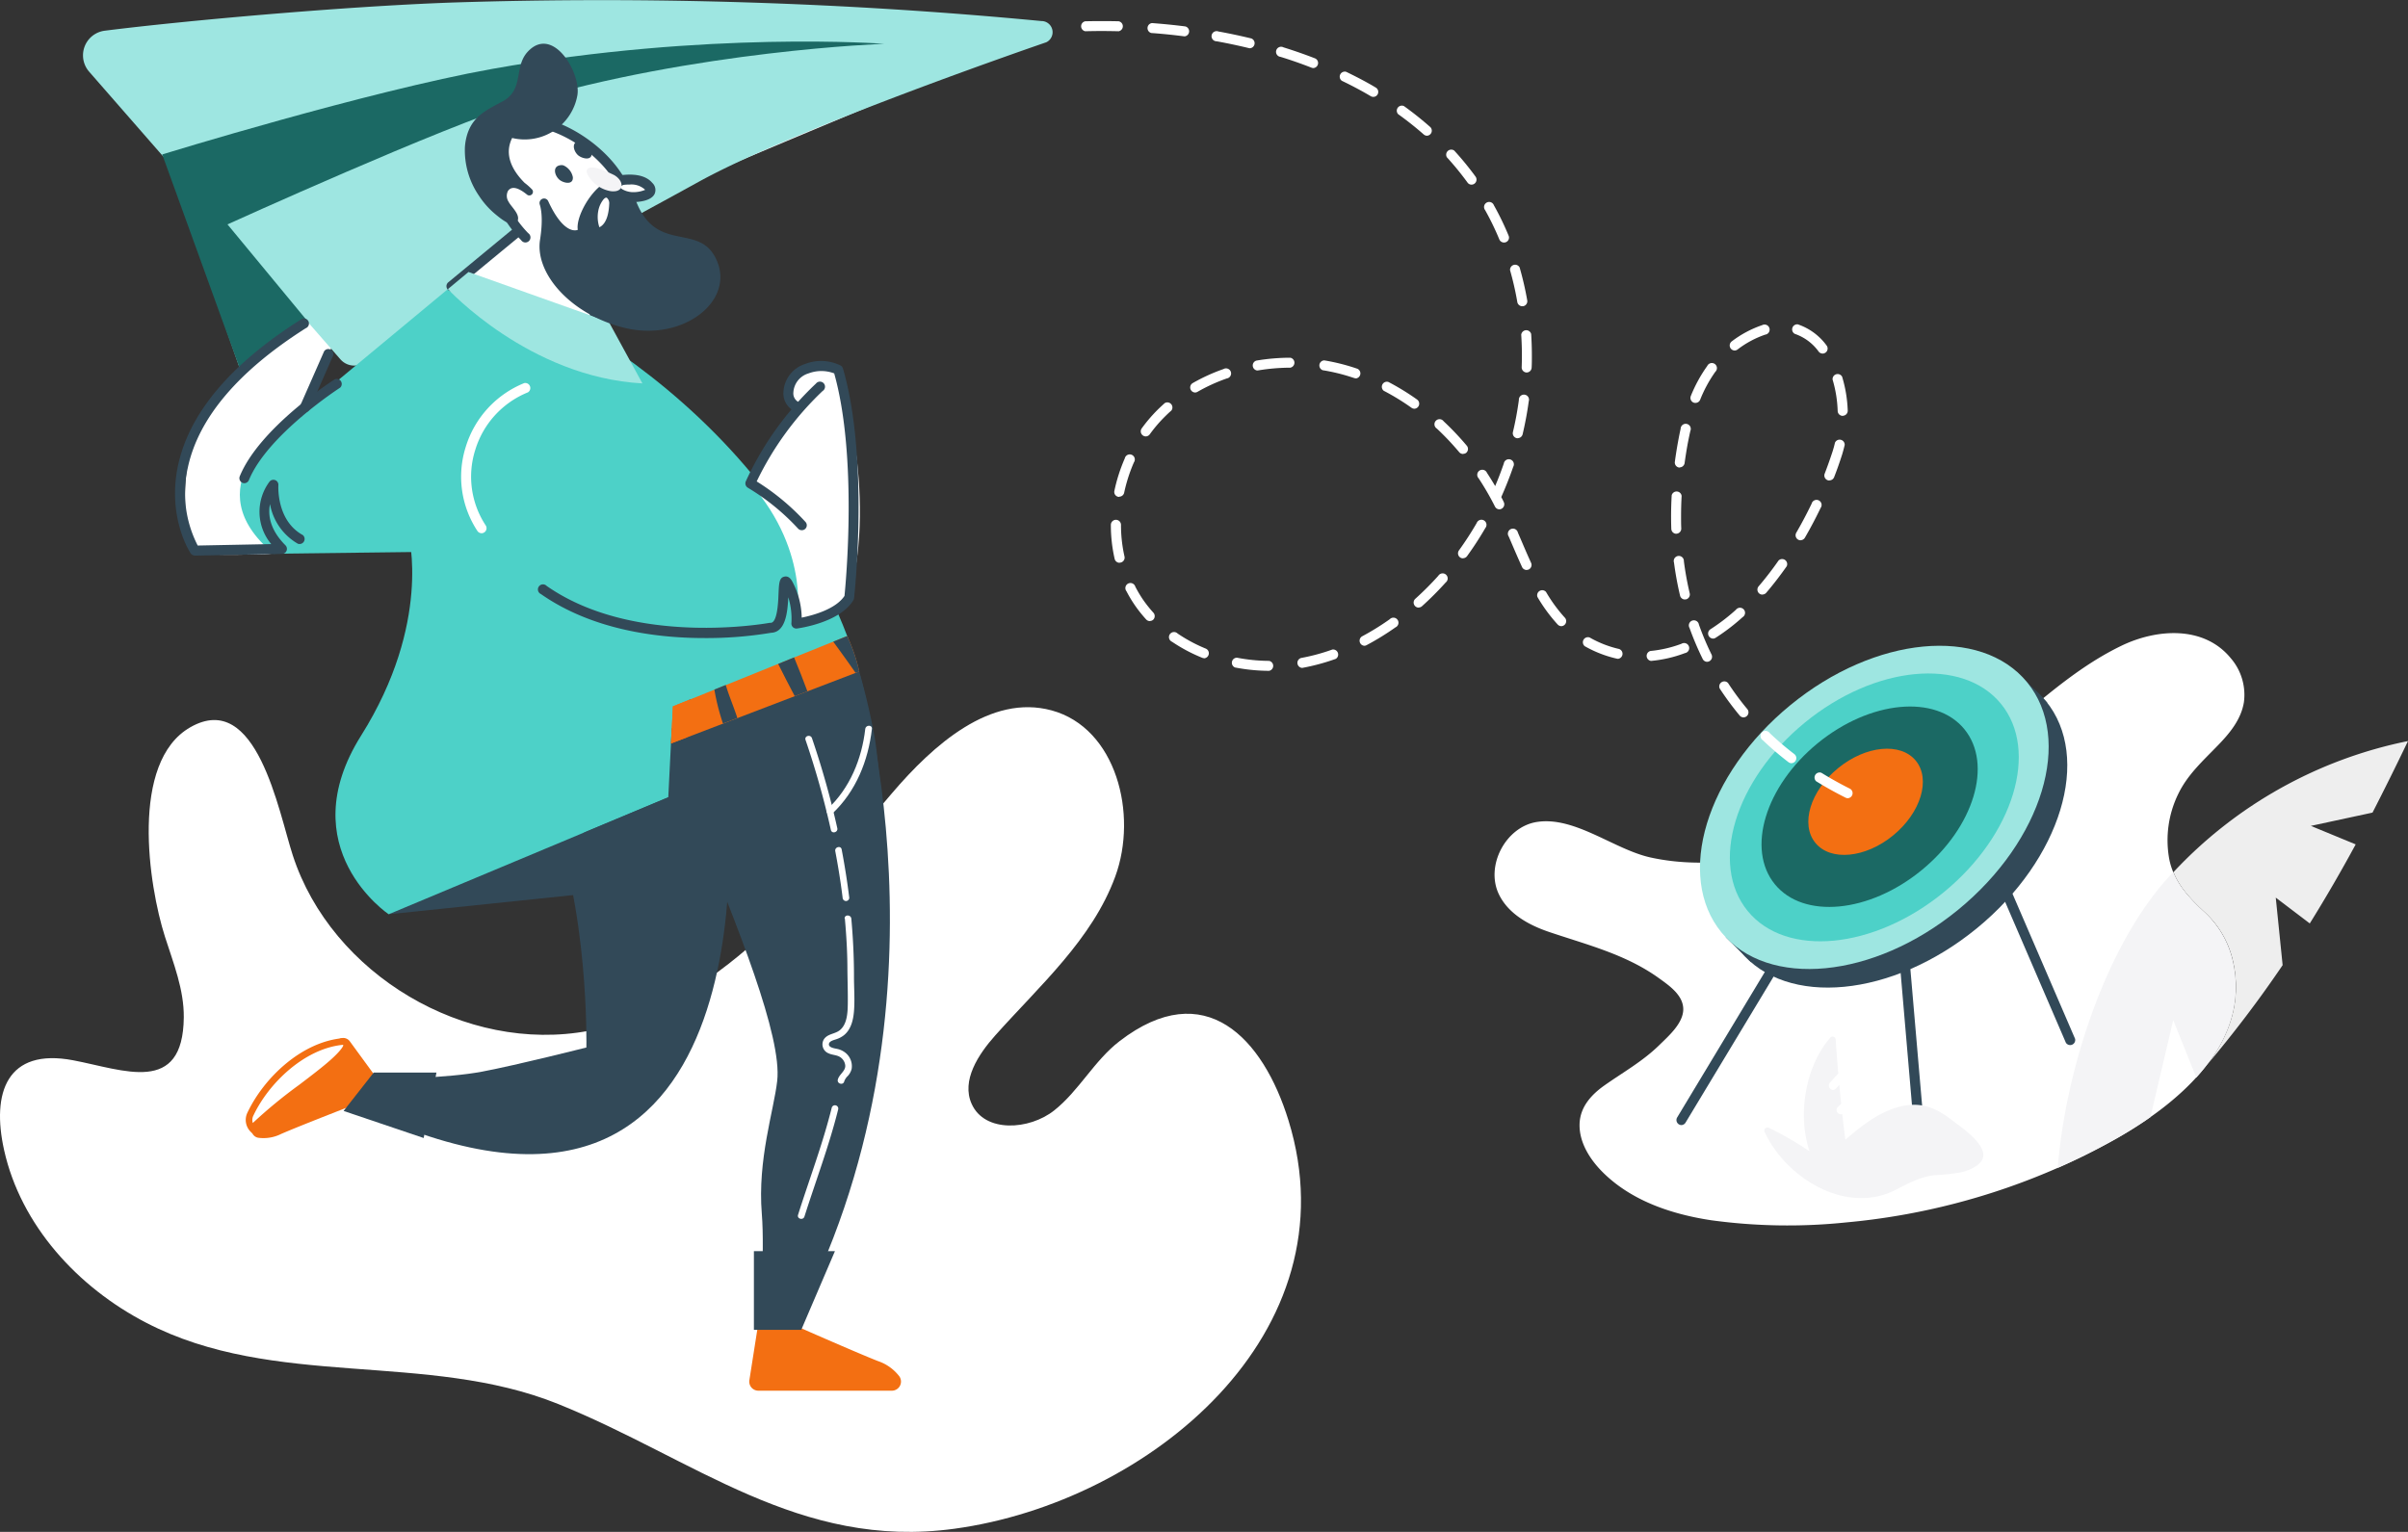 <svg xmlns="http://www.w3.org/2000/svg" width="550.007" height="350" viewBox="0 0 550.007 350"><rect x="0" y="0" width="550.007" height="350" fill="#333333" stroke="none"/><g transform="translate(0 0)"><g transform="translate(0 0)"><path d="M294.295,373.479c-5.79-18.77-19.071-33.093-38.558-18.11-5.79,4.435-9.263,11.33-14.949,15.84s-15.869,5.158-18.851-1.482c-2.4-5.344,1.5-11.3,5.4-15.672,10.155-11.382,22.128-21.937,27.385-36.254s.208-33.973-14.509-37.985c-13.988-3.809-27.066,7.891-36.474,18.914-19.476,22.77-39.826,48.742-69.272,54.289-28.126,5.3-58.764-12.888-67.6-40.11-3.254-9.975-8.215-37.927-23.4-29.243-13.843,7.926-9.535,36.133-5.79,47.856,1.928,6.033,4.365,12.083,4.3,18.428-.174,17.861-13.663,12-25.295,9.8C1.592,356.9-1.991,367.139.938,380.276c3.815,17.149,16.79,31.333,32.421,39.427,29.376,15.25,63.992,6.426,94.173,18.6,31.032,12.517,55,33.325,90.444,28.485C262.481,460.716,309.318,422.036,294.295,373.479Z" transform="translate(0 -117.506)" fill="#fff"/><path d="M745.772,286.642a24.063,24.063,0,0,0-2.061,14.682,15.3,15.3,0,0,0,.938,3.144c1.441,3.566,4.006,6.206,6.947,8.991A21.623,21.623,0,0,1,758.046,324c2.414,9.42-.44,17.618-5.732,24.5-5.6,7.295-13.93,13.119-21.618,17.369q-6.073,3.37-12.424,6.154a155,155,0,0,1-48.308,12.465,129.023,129.023,0,0,1-30.841-.492c-8.991-1.361-18.168-4.4-24.762-10.954-2.941-2.924-5.529-6.947-5.3-11.278.208-3.717,2.669-6.432,5.564-8.5,4.3-3.051,8.783-5.517,12.61-9.263,2.148-2.1,5.384-4.915,5.5-8.065.1-3.283-3.149-5.517-5.564-7.254-7.584-5.46-16.408-7.619-25.1-10.56-4.632-1.569-9.263-4.14-11.405-8.511-3.207-6.5,1.453-15.481,8.615-16.61,8.684-1.366,17.606,6.253,25.955,8.105,13.316,2.93,27.825.093,40.33-4.771A148.828,148.828,0,0,0,700.4,276.585c10.728-8.076,20.142-17.913,32.375-23.83,8.013-3.885,18.857-4.73,25.04,2.854a12.818,12.818,0,0,1,2.976,10.033c-.648,3.989-3.306,7.156-6.039,9.958C751.405,279.063,747.9,282.2,745.772,286.642Z" transform="translate(-248.264 -105.198)" fill="#fff"/><path d="M754.285,272.171l-6.942-7.121L680.85,325.73l5.778,5.708Z" transform="translate(-286.669 -111.598)" fill="#324958"/><path d="M62.06,41.392l19,54.665L245.091,27.19Z" transform="translate(-26.13 -11.448)" fill="#f4f4f6"/><path d="M103.042,125.64a3.474,3.474,0,0,0-2.049.637,87.058,87.058,0,0,0-17.021,13.617,41.859,41.859,0,0,0-9.263,14.688c-2.061,5.917-1.824,12.546-1.482,18.706.278,5.083.492,5.969,5.564,6.258,2.993.162,5.992.122,8.991.046,2.148-.058,4.7.168,6.751-.66,3.694-1.488,3.41-5.512,3.607-8.887.4-6.733.666-13.5,1.928-20.142a56.765,56.765,0,0,1,2.461-9.153c1.094-2.895,3.149-5.6,3.92-8.586a5.645,5.645,0,0,0-.753-4.7A3.6,3.6,0,0,0,103.042,125.64Z" transform="translate(-30.736 -52.9)" fill="#fff"/><path d="M34.144,16.373,91.536,82.09a4.192,4.192,0,0,0,5.147.938c12.268-6.606,59.528-32,76.694-41.488,22.342-12.343,79.38-31.877,79.38-31.877a2.553,2.553,0,0,0-1.129-4.857A1059.46,1059.46,0,0,0,117.039.579c-25.092.9-61.566,4.192-79.334,6.438a5.674,5.674,0,0,0-3.561,9.356Z" transform="translate(-13.789 0)" fill="#9ee6e1"/><path d="M297.711,520.394l-2.09,13.316a2.079,2.079,0,0,0,2.049,2.4h30.482a2.084,2.084,0,0,0,1.737-3.26,10.3,10.3,0,0,0-4.915-3.514c-5.211-2.055-18.764-8.036-24.357-10.514a2.073,2.073,0,0,0-2.906,1.569Z" transform="translate(-124.459 -218.37)" fill="#f36f12"/><path d="M228.875,16.915s-40.232-3.063-89.495,5.732C110.9,27.747,64,42.186,64,42.186L81.855,91.513,97.18,80.281,78.908,58.171s49.7-22.579,67.083-27.79C185.911,18.42,228.875,16.915,228.875,16.915Z" transform="translate(-26.947 -6.905)" fill="#1b6964"/><path d="M128.732,420.041l-7.057-9.663a1.841,1.841,0,0,0-2.791-.22L99.767,429.293a1.847,1.847,0,0,0,.967,3.121,8.994,8.994,0,0,0,5.286-.88c4.562-1.98,16.824-6.733,21.89-8.684a1.835,1.835,0,0,0,.822-2.808Z" transform="translate(-41.779 -172.468)" fill="#f36f12"/><path d="M227.144,301.159s10.577,112.717-82.484,69.88l4.828-7.526s13.357-.069,21.543-1.621,23.812-5.517,23.812-5.517.666-32.45-8.76-54.717C176.051,277.954,226.895,263.347,227.144,301.159Z" transform="translate(-60.909 -117.052)" fill="#324958"/><path d="M146.85,107.34l-42.605,35.374s-20.333,13.75-1.876,28.994l32.1-.394Z" transform="translate(-39.842 -45.195)" fill="#4dd1c8"/><path d="M153.35,339.179l55.1-5.732-3.341-24Z" transform="translate(-64.567 -130.293)" fill="#324958"/><path d="M235.734,212.917c2.27-8.192,7.023-16.39,13.686-21.919-23.43-62.035-86.693-83.647-86.693-83.647-27.894,23.262-13.692,60.055-13.692,60.055s5.344,20.113-10.832,45.859,6.3,40.822,6.3,40.822l44.336-18.555h0l.162-.069,22.707-9.506,23.245-9.726C235.2,215.094,235.438,213.982,235.734,212.917Z" transform="translate(-55.725 -45.199)" fill="#4dd1c8"/><path d="M257.018,193.223s-9.6-37.771-54.85-43.173c-8.354-1-29.671,1.511-22.313,25.2s47.081,41.627,79.954,28.948Z" transform="translate(-75.088 -63.103)" fill="#4dd1c8"/><path d="M306.569,203s3.555-15.933-10.549-32c0,0,6.334-11.979,11.267-17.317,0,0-4.794-1.737-1.806-6.154s8.337-4.278,10.635-2.49c0,0,9.176,27.639,2.5,52.025C318.617,197.088,311.7,203.457,306.569,203Z" transform="translate(-124.638 -60.576)" fill="#fff"/><path d="M250.266,205.788c-10.9,0-25.63-1.853-37.354-10.051a1.158,1.158,0,1,1,1.3-1.864c20.107,14.063,50.624,8.493,50.948,8.435a.851.851,0,0,1,.208,0c1.517,0,1.737-4.516,1.812-6.693.11-2.391.162-3.6,1.326-3.862s1.7.892,1.957,1.378a18.144,18.144,0,0,1,2.009,7.99c2.478-.5,7.752-1.9,9.773-4.962.307-3.016,3.011-31.75-2.351-50.844a8.25,8.25,0,0,0-5.853,0,4.829,4.829,0,0,0-3.474,4.394,2.217,2.217,0,0,0,1.772,2.362,1.158,1.158,0,0,1-.695,2.171,4.487,4.487,0,0,1-3.352-4.551,7.11,7.11,0,0,1,4.991-6.536,10.036,10.036,0,0,1,8.105.382,1.158,1.158,0,0,1,.509.66c5.952,20.5,2.681,51.174,2.536,52.471a1.156,1.156,0,0,1-.151.457c-3.08,5.153-12.482,6.426-12.882,6.479a1.134,1.134,0,0,1-1.279-1.239,16.433,16.433,0,0,0-.712-5.888c-.168,3.445-.614,7.984-3.937,8.105A89.594,89.594,0,0,1,250.266,205.788Z" transform="translate(-89.357 -60.007)" fill="#324958"/><path d="M306.95,184.553a1.158,1.158,0,0,1-.857-.382,51.991,51.991,0,0,0-11.458-9.321,1.158,1.158,0,0,1-.481-1.442,71.712,71.712,0,0,1,16.031-22.359,1.158,1.158,0,1,1,1.517,1.7,70.883,70.883,0,0,0-15.053,20.657,53.461,53.461,0,0,1,11.151,9.263,1.125,1.125,0,0,1-.851,1.882Z" transform="translate(-123.815 -63.412)" fill="#324958"/><path d="M73.572,179.842a1.158,1.158,0,0,1-.949-.51c-.22-.33-5.384-8.3-2.895-20.038,2.553-11.955,11.961-23.158,27.964-33.313a1.158,1.158,0,1,1,1.216,1.922c-15.412,9.79-24.484,20.5-26.921,31.8a26.319,26.319,0,0,0,2.246,17.849l16.79-.33a11.506,11.506,0,0,1-.376-14.283,1.14,1.14,0,0,1,2.009.834c0,.075-.509,8.036,5.558,11.371a1.158,1.158,0,0,1-1.1,2,13.1,13.1,0,0,1-6.368-9.066c-.481,2.426-.1,5.79,3.549,9.443a1.158,1.158,0,0,1-.782,1.951l-19.91.388Z" transform="translate(-29.074 -52.912)" fill="#324958"/><path d="M95.57,173.359a1.112,1.112,0,0,1-.428-.087,1.158,1.158,0,0,1-.625-1.471c4.5-11.035,21-21.734,21.705-22.186a1.158,1.158,0,0,1,1.233,1.916c-.168.1-16.6,10.763-20.842,21.126A1.158,1.158,0,0,1,95.57,173.359Z" transform="translate(-39.764 -62.958)" fill="#324958"/><path d="M119.459,152.22a1.158,1.158,0,0,1-1.042-1.6l5.442-12.372a1.158,1.158,0,0,1,2.084.921L120.5,151.543a1.158,1.158,0,0,1-1.042.677Z" transform="translate(-49.822 -57.996)" fill="#324958"/><path d="M249.566,291.777l.782-15.73,42.015-15.707a150.478,150.478,0,0,1,4.348,17.785c.973,5.656,2.131,22.3,2.131,22.3l-68.641-.55Z" transform="translate(-96.925 -109.615)" fill="#324958"/><path d="M309.586,260.34s25.092,79.282-14.659,152.885h-7.364s1.32-17.2.579-26.279c-1.013-12.424,2.75-23.581,3.514-30.36,1.158-10.045-8.841-35.044-19.105-59.91-2.5-6.033-1.059-27.159-1.059-27.159Z" transform="translate(-114.137 -109.615)" fill="#324958"/><path d="M307.725,259.105A40.183,40.183,0,0,0,304.963,251l-39.809,16.083-.434,8.476Z" transform="translate(-111.459 -105.683)" fill="#f36f12"/><path d="M333.825,259.412l.851-.307A40.173,40.173,0,0,0,331.914,251l-3.184,1.285C330.444,254.636,332.163,257,333.825,259.412Z" transform="translate(-138.41 -105.683)" fill="#324958"/><path d="M310.781,268.276l2.895-1.1q-1.442-3.9-3.04-7.746L307,260.918C308.2,263.379,309.507,265.822,310.781,268.276Z" transform="translate(-129.261 -109.232)" fill="#324958"/><path d="M283.8,279.122l3.283-1.256a1.132,1.132,0,0,1-.046-.15c-.793-2.443-1.853-4.9-2.605-7.4l-2.594,1.048A50.486,50.486,0,0,0,283.8,279.122Z" transform="translate(-118.667 -113.813)" fill="#324958"/><path d="M268.794,276.19l-3.63,1.471-.434,8.476,3.694-1.413Z" transform="translate(-111.463 -116.289)" fill="#f36f12"/><path d="M322.516,436.737c-2.067,8.308-5.118,16.321-7.694,24.472-.3.932,1.158,1.332,1.459.4,2.582-8.152,5.633-16.159,7.7-24.467A.76.76,0,0,0,322.516,436.737Z" transform="translate(-132.538 -183.658)" fill="#fff"/><path d="M329.579,362.024c.353,3.9.579,7.816.579,11.73.029,2.576.122,5.176.087,7.752-.029,1.992-.145,4.689-1.876,6.027-1.1.845-2.652.764-3.526,1.957a2.2,2.2,0,0,0,1.025,3.294c.816.388,1.783.347,2.559.811a2.576,2.576,0,0,1,1.239,1.974c.081,1.274-1.413,2.015-1.7,3.219-.232.949,1.233,1.355,1.465.405a3.05,3.05,0,0,1,.8-1.227,3.769,3.769,0,0,0,.892-1.615,3.931,3.931,0,0,0-1.349-3.647,4.458,4.458,0,0,0-1.934-.932c-.538-.127-2.055-.289-1.9-1.158.122-.683,1.239-.892,1.737-1.077a5.6,5.6,0,0,0,1.708-.915c1.772-1.447,2.2-3.92,2.316-6.073.139-2.449-.046-4.927-.041-7.376,0-4.394-.214-8.783-.608-13.16-.093-.961-1.61-.973-1.523,0Z" transform="translate(-136.602 -152.118)" fill="#fff"/><path d="M329.518,335.219c.672,3.526,1.239,7.069,1.679,10.63a.787.787,0,0,0,.758.758.758.758,0,0,0,.758-.758q-.689-5.541-1.737-11.035C330.8,333.858,329.333,334.264,329.518,335.219Z" transform="translate(-138.735 -140.742)" fill="#fff"/><path d="M317.767,291.325a195.064,195.064,0,0,1,5.79,20.57c.214.955,1.679.55,1.465-.4a194.8,194.8,0,0,0-5.79-20.576C318.919,290,317.449,290.392,317.767,291.325Z" transform="translate(-133.776 -122.27)" fill="#fff"/><path d="M334.931,287.126c-.787,6.878-3.509,13.519-8.6,18.289-.718.666.359,1.737,1.071,1.071,5.408-5.089,8.21-12.083,9.049-19.36.116-.967-1.407-.955-1.517,0Z" transform="translate(-137.299 -120.59)" fill="#fff"/><path d="M315.939,493.74H297.43v17.982h10.815Z" transform="translate(-125.232 -207.887)" fill="#324958"/><path d="M142.428,423.27h14.335l-2.918,14.954-18.295-6.183Z" transform="translate(-57.073 -178.216)" fill="#324958"/><path d="M98.907,430.82a2.924,2.924,0,0,1-.382-3.323c3.613-7.578,11.984-15.672,21.033-16.547.382.116.9.342.961.672.324,1.737-5.651,6.253-10.456,9.9A100.518,100.518,0,0,0,98.907,430.82Z" transform="translate(-41.336 -173.029)" fill="#fff"/><path d="M118.984,411.19a1.612,1.612,0,0,1,.272.122c-.093.307-.579,1.227-2.8,3.236-1.939,1.737-4.562,3.729-7.341,5.842a112.147,112.147,0,0,0-10.549,8.684,2.252,2.252,0,0,1,.156-1.737c3.474-7.347,11.579-15.18,20.263-16.107m.168-1.54c-9.263.811-17.907,8.823-21.8,16.992a3.809,3.809,0,0,0,1.1,4.724C106.044,422.994,126.759,411.838,119.158,409.69Z" transform="translate(-40.825 -172.498)" fill="#f36f12"/><path d="M178.07,103.534,193.737,90.6,207.2,96.372l6.3,23.471Z" transform="translate(-74.976 -38.147)" fill="#fff"/><path d="M212.687,120.16a1.158,1.158,0,0,1-.475-.1l-35.432-16.309a1.158,1.158,0,0,1-.249-1.911L192.2,88.9a1.158,1.158,0,0,1,1.158-.168l13.455,5.79a1.158,1.158,0,0,1,.654.753l6.3,23.471a1.158,1.158,0,0,1-1.1,1.436ZM179.38,102.438l31.576,14.532-5.529-20.593L193.113,91.1Z" transform="translate(-74.161 -37.323)" fill="#324958"/><path d="M176.71,111.242s18.527,20.13,44.429,21.555l-7.665-14.045L181.411,107.34Z" transform="translate(-74.403 -45.195)" fill="#9ee6e1"/><path d="M208.58,80.671c5.182,3.242,10.786,3.827,14.543.973,5.558-4.215,4.956-14.358-1.337-22.649s-18.851-13.831-24.4-9.616-3.474,16.987,4.284,24.9" transform="translate(-81.789 -20.182)" fill="#fff"/><path d="M216.456,83.779a17.948,17.948,0,0,1-9.35-2.97,1.158,1.158,0,0,1,1.2-1.934c4.944,3.092,10.022,3.474,13.252,1.031C226.61,76.079,225.91,66.63,220,58.855c-6.131-8.076-18.063-13-22.805-9.4-1.945,1.476-2.518,4.012-2.652,5.882-.405,5.639,2.432,12.592,7.057,17.3a1.158,1.158,0,1,1-1.621,1.592c-5.06-5.147-8.157-12.806-7.706-19.065.243-3.346,1.465-5.952,3.543-7.526,6.328-4.811,19.586,1.389,26,9.842,6.664,8.777,7.167,19.684,1.123,24.247A10.578,10.578,0,0,1,216.456,83.779Z" transform="translate(-80.94 -19.353)" fill="#324958"/><path d="M209.092,29a12.228,12.228,0,0,1-14.908,9.79c-1.911,3.856.064,7.469,2.854,10.259a13.435,13.435,0,0,1,1.737,1.552.828.828,0,0,1-1.158,1.158c-1.274-1.036-3.323-2.4-4.383-.868a2.447,2.447,0,0,0,.139,2.472c.66,1.3,3.121,3.2,1.777,4.817-1,1.2-3.8-1.158-4.632-1.835a18.9,18.9,0,0,1-3.92-4.365,18.364,18.364,0,0,1-3.2-11.162,12.774,12.774,0,0,1,.544-2.895c1.343-4.186,4.458-5.558,8.019-7.469,5.089-2.733,2.484-7.9,5.847-11.44C203.511,13.021,209.914,23.876,209.092,29Z" transform="translate(-77.206 -7.266)" fill="#324958"/><path d="M223.033,67.919a3.717,3.717,0,0,0-2.148-2.692,1.558,1.558,0,0,0-.579-.052c-1.922.156-1.534,2.188-.457,3.225C220.67,69.216,223.16,69.887,223.033,67.919Z" transform="translate(-92.189 -27.439)" fill="#324958"/><path d="M230.473,58.321a3.7,3.7,0,0,0-2.148-2.686,1.691,1.691,0,0,0-.579-.058c-1.922.156-1.534,2.188-.457,3.225C228.139,59.618,230.629,60.289,230.473,58.321Z" transform="translate(-95.322 -23.399)" fill="#324958"/><path d="M213.892,75.164a1.042,1.042,0,0,0-.99,1.361c.417,1.32.741,3.781.064,8.105-1.2,7.717,7.138,17.154,19.366,20.107,13.079,3.155,24.9-5.882,21.109-15.163-3.827-9.391-13.976-1.285-18.706-14.237-4.261-11.649-13.947,2.316-13.142,6.982,0,0-3.034,1.581-6.751-6.536a1.048,1.048,0,0,0-.949-.619Z" transform="translate(-89.62 -29.815)" fill="#324958"/><path d="M237.68,76.274c-.625-.394-1.447-.324-2.252.579a7.167,7.167,0,0,0-1.418,3.057c-.284,1.274-.469,6.641,2.316,4.8,1.882-1.251,2.351-3.977,2.432-6.067A2.686,2.686,0,0,0,237.68,76.274Z" transform="translate(-98.465 -32.019)" fill="#fff"/><path d="M234.476,85.411a2.073,2.073,0,0,1-1.158-.359c-2.044-1.4-1.233-6.16-1.227-6.206a8.51,8.51,0,0,1,1.685-3.561,2.788,2.788,0,0,1,3.711-.8h0a3.815,3.815,0,0,1,1.6,3.393c-.145,3.422-1.158,5.79-2.941,6.947A3.016,3.016,0,0,1,234.476,85.411Zm1.633-9.061c-.174,0-.388.145-.637.428a5.945,5.945,0,0,0-1.158,2.547,7.43,7.43,0,0,0,.237,3.781,1.407,1.407,0,0,0,.324-.174c1.459-.967,1.853-3.341,1.928-5.164a1.615,1.615,0,0,0-.533-1.372h0A.289.289,0,0,0,236.109,76.35Z" transform="translate(-97.652 -31.192)" fill="#324958"/><path d="M242.913,72.1c-.266.579-.116,1.285.758,1.882a6.311,6.311,0,0,0,2.791.892c1.158.1,5.79-.324,3.891-2.518-1.285-1.482-3.688-1.586-5.5-1.436a2.351,2.351,0,0,0-1.94,1.181Z" transform="translate(-102.228 -29.841)" fill="#fff"/><path d="M245.893,75.186H245.5a7.486,7.486,0,0,1-3.323-1.088,2.574,2.574,0,0,1-1.158-3.3,3.474,3.474,0,0,1,2.895-1.829c3.016-.261,5.211.353,6.455,1.824a2.21,2.21,0,0,1,.509,2.576C250.009,75.029,246.982,75.186,245.893,75.186Zm-.718-4.006a8.2,8.2,0,0,0-1.083.046,1.262,1.262,0,0,0-1,.527h0c-.075.151.289.405.359.457a5.118,5.118,0,0,0,2.258.7,7.04,7.04,0,0,0,3.022-.515,1.305,1.305,0,0,0-.1-.122A4.6,4.6,0,0,0,245.175,71.179Zm-3.1.1Z" transform="translate(-101.386 -29.014)" fill="#324958"/><path d="M237.769,67.846a27.567,27.567,0,0,0-3.6-1.488c-1.088-.446-3.41-.515-2.5,1.343a7.4,7.4,0,0,0,5.309,3.81C240.1,71.888,240.1,69.219,237.769,67.846Z" transform="translate(-97.459 -27.829)" fill="#f4f4f6"/><path d="M662.52,385.167a1.158,1.158,0,0,1-.973-1.737l47.359-78.611a1.158,1.158,0,0,1,.978-.55H725.3a1.158,1.158,0,0,1,1.048.683l26.093,60.5a1.158,1.158,0,0,1-2.1.9l-25.792-59.823H710.527l-47.046,78.055A1.158,1.158,0,0,1,662.52,385.167Z" transform="translate(-278.476 -128.112)" fill="#324958"/><path d="M751.585,391.083a1.158,1.158,0,0,1-1.158-1.042l-7.237-84.423a1.158,1.158,0,0,1,2.27-.2l7.26,84.429a1.158,1.158,0,0,1-1.036,1.233Z" transform="translate(-312.917 -128.237)" fill="#324958"/><ellipse cx="45.112" cy="30.227" rx="45.112" ry="30.227" transform="translate(378.31 193.896) rotate(-39.3)" fill="#324958"/><ellipse cx="45.112" cy="30.227" rx="45.112" ry="30.227" transform="translate(374.056 189.651) rotate(-39.3)" fill="#9ee6e1"/><ellipse cx="37.377" cy="25.046" rx="37.377" ry="25.046" transform="translate(383.323 188.762) rotate(-39.3)" fill="#4dd1c8"/><ellipse cx="27.969" cy="18.741" rx="27.969" ry="18.741" transform="translate(393.523 187.53) rotate(-39.3)" fill="#1b6964"/><ellipse cx="14.821" cy="9.929" rx="14.821" ry="9.929" transform="translate(408.359 184.895) rotate(-39.3)" fill="#f36f12"/><path d="M601.643,185.876a1.158,1.158,0,0,1-.51-.122c-2.316-1.158-4.579-2.42-6.716-3.746a1.158,1.158,0,0,1,1.2-1.934c2.078,1.285,4.278,2.513,6.536,3.642a1.158,1.158,0,0,1-.509,2.159Zm-12.87-8a1.106,1.106,0,0,1-.689-.237,70.975,70.975,0,0,1-5.853-5.008,1.158,1.158,0,1,1,1.569-1.644,69.488,69.488,0,0,0,5.668,4.846,1.158,1.158,0,0,1-.695,2.044Zm-10.937-10.467a1.158,1.158,0,0,1-.88-.405,66.994,66.994,0,0,1-4.585-6.206,1.158,1.158,0,0,1,1.911-1.245,63.18,63.18,0,0,0,4.429,5.992,1.158,1.158,0,0,1-.874,1.864Zm-108.4-10.635h0a42.038,42.038,0,0,1-7.752-.764,1.158,1.158,0,0,1,.434-2.235,40.027,40.027,0,0,0,7.335.724,1.158,1.158,0,0,1,0,2.275Zm7.526-.672a1.158,1.158,0,0,1-.2-2.264,45.3,45.3,0,0,0,7.138-1.928,1.158,1.158,0,0,1,.793,2.125,48.366,48.366,0,0,1-7.527,2.044,1.274,1.274,0,0,1-.185.023Zm92.563-1.389a1.158,1.158,0,0,1-1.025-.637,66.918,66.918,0,0,1-3.011-7.1,1.158,1.158,0,1,1,2.142-.77,64.151,64.151,0,0,0,2.895,6.861,1.158,1.158,0,0,1-1.019,1.644Zm-12.847-.208a1.158,1.158,0,0,1-.1-2.27,27.614,27.614,0,0,0,7.075-1.644,1.158,1.158,0,1,1,.793,2.131,29.385,29.385,0,0,1-7.665,1.777Zm-7.526-.481a.916.916,0,0,1-.249-.029,26.719,26.719,0,0,1-7.353-2.854,1.158,1.158,0,0,1,1.123-1.986,24.559,24.559,0,0,0,6.727,2.628,1.158,1.158,0,0,1-.243,2.246Zm-94.538-.139a1.107,1.107,0,0,1-.423-.087,37.007,37.007,0,0,1-6.9-3.665,1.158,1.158,0,1,1,1.274-1.882,35.265,35.265,0,0,0,6.484,3.468,1.158,1.158,0,0,1-.428,2.194Zm36.607-2.837a1.158,1.158,0,0,1-.533-2.148,58.5,58.5,0,0,0,6.322-3.914,1.158,1.158,0,1,1,1.314,1.853,60.227,60.227,0,0,1-6.571,4.053,1.157,1.157,0,0,1-.527.156Zm79.612-1.644a1.158,1.158,0,0,1-.614-2.1,44.2,44.2,0,0,0,5.436-4.1l.434-.388a1.158,1.158,0,1,1,1.523,1.691l-.452.405a46.319,46.319,0,0,1-5.72,4.319,1.112,1.112,0,0,1-.608.179Zm-34.616-2.837a1.158,1.158,0,0,1-.834-.365,36.779,36.779,0,0,1-4.632-6.3,1.158,1.158,0,0,1,1.957-1.158,34.692,34.692,0,0,0,4.33,5.917,1.158,1.158,0,0,1-.834,1.911Zm-94-1.158a1.158,1.158,0,0,1-.84-.376,31.119,31.119,0,0,1-2.6-3.271,30.109,30.109,0,0,1-1.9-3.178,1.158,1.158,0,1,1,2.021-1.042,28.594,28.594,0,0,0,1.737,2.93,29.3,29.3,0,0,0,2.408,3.034,1.158,1.158,0,0,1-.081,1.609,1.123,1.123,0,0,1-.758.272Zm61.369-3.08a1.158,1.158,0,0,1-.764-1.986,70.963,70.963,0,0,0,5.28-5.28,1.158,1.158,0,1,1,1.691,1.523,73.391,73.391,0,0,1-5.448,5.454,1.158,1.158,0,0,1-.747.266Zm60.831-1.853a1.158,1.158,0,0,1-1.1-.915,75.019,75.019,0,0,1-1.378-7.526,1.158,1.158,0,1,1,2.258-.3,71.724,71.724,0,0,0,1.337,7.341,1.158,1.158,0,0,1-.845,1.372,1,1,0,0,1-.26,0Zm17.7-1.117a1.123,1.123,0,0,1-.735-.278,1.158,1.158,0,0,1-.127-1.6c1.563-1.818,3.1-3.81,4.568-5.911a1.158,1.158,0,0,1,1.87,1.3c-1.517,2.165-3.1,4.215-4.707,6.091a1.158,1.158,0,0,1-.857.376Zm-53.843-5.627a1.158,1.158,0,0,1-1.036-.666c-.828-1.812-1.633-3.682-2.408-5.494l-.637-1.482a1.158,1.158,0,1,1,2.09-.9l.643,1.488c.77,1.8,1.563,3.659,2.385,5.448a1.158,1.158,0,0,1-.579,1.505,1.065,1.065,0,0,1-.469.081Zm-92.986-1.644a1.158,1.158,0,0,1-1.106-.88,34.623,34.623,0,0,1-.868-7.781,1.158,1.158,0,0,1,1.158-1.158h0a1.158,1.158,0,0,1,1.158,1.158,32.484,32.484,0,0,0,.811,7.272,1.158,1.158,0,0,1-.9,1.337,1,1,0,0,1-.26.029Zm78.448-1.019a1.094,1.094,0,0,1-.666-.22,1.158,1.158,0,0,1-.255-1.586A73.543,73.543,0,0,0,516.873,123a1.158,1.158,0,1,1,1.968,1.158,75.22,75.22,0,0,1-4.2,6.455,1.158,1.158,0,0,1-.909.434Zm77.117-4.116a1.158,1.158,0,0,1-.984-1.737c1.239-2.142,2.42-4.371,3.508-6.635a1.158,1.158,0,1,1,2.049.984c-1.112,2.316-2.316,4.6-3.589,6.791a1.158,1.158,0,0,1-1,.573Zm-28.369-1.494a1.158,1.158,0,0,1-1.158-1.1c-.035-.932-.052-1.887-.052-2.837,0-1.592.046-3.225.139-4.852a1.158,1.158,0,0,1,2.269.127c-.087,1.586-.127,3.173-.127,4.724,0,.926,0,1.853.046,2.762a1.158,1.158,0,0,1-1.1,1.158Zm-40.411-5.581a1.158,1.158,0,0,1-1.019-.625,64.387,64.387,0,0,0-3.729-6.455,1.158,1.158,0,1,1,1.9-1.251q.973,1.476,1.87,3.016c.712-1.685,1.372-3.41,1.969-5.141a1.158,1.158,0,1,1,2.154.735c-.8,2.316-1.737,4.666-2.733,6.913.2.382.405.77.579,1.158a1.158,1.158,0,0,1-1.013,1.65Zm-86.843-2.843a1.129,1.129,0,0,1-1.112-1.372,38.218,38.218,0,0,1,2.38-7.434,1.158,1.158,0,1,1,2.084.909,36.34,36.34,0,0,0-2.241,6.994,1.158,1.158,0,0,1-1.112.851Zm162.189-3.746a1.146,1.146,0,0,1-1.065-1.552c.654-1.7,1.268-3.439,1.812-5.095.2-.637.388-1.3.538-1.98a1.158,1.158,0,0,1,2.223.509c-.174.735-.37,1.465-.579,2.165-.544,1.708-1.158,3.474-1.841,5.211a1.158,1.158,0,0,1-1.088.712Zm-34.158-2.964a.711.711,0,0,1-.156,0,1.158,1.158,0,0,1-.973-1.279c.208-1.552.457-3.132.747-4.7.179-.99.376-1.957.579-2.895a1.158,1.158,0,1,1,2.217.509c-.2.892-.394,1.824-.579,2.779-.284,1.528-.527,3.074-.735,4.591a1.158,1.158,0,0,1-1.1.961Zm-49.506-3.1a1.157,1.157,0,0,1-.874-.411,62.056,62.056,0,0,0-5.118-5.4,1.158,1.158,0,1,1,1.552-1.667,64.251,64.251,0,0,1,5.315,5.61,1.158,1.158,0,0,1-.145,1.6,1.112,1.112,0,0,1-.73.237Zm12.494-3.584a1.329,1.329,0,0,1-.26-.029,1.158,1.158,0,0,1-.845-1.372c.579-2.42,1.031-4.892,1.366-7.347a1.158,1.158,0,1,1,2.252.307c-.342,2.53-.816,5.072-1.407,7.567a1.158,1.158,0,0,1-1.106.845Zm-84.979-.428a1.158,1.158,0,0,1-.926-1.806,35.008,35.008,0,0,1,3.532-4.163c.579-.579,1.158-1.106,1.737-1.633a1.158,1.158,0,0,1,1.511,1.708c-.579.492-1.112,1.013-1.633,1.534a32.316,32.316,0,0,0-3.294,3.885,1.158,1.158,0,0,1-.926.475Zm159.213-4.69a1.158,1.158,0,0,1-1.158-1.094,28.085,28.085,0,0,0-1.158-7.185,1.158,1.158,0,0,1,2.177-.66,30.244,30.244,0,0,1,1.279,7.758,1.158,1.158,0,0,1-1.1,1.158Zm-97.843-1.638a1.111,1.111,0,0,1-.66-.214,53.31,53.31,0,0,0-6.328-3.879,1.158,1.158,0,0,1,1.048-2.021,55.442,55.442,0,0,1,6.6,4.053,1.158,1.158,0,0,1-.66,2.067Zm64.189-1.32a1.273,1.273,0,0,1-.428-.081,1.158,1.158,0,0,1-.625-1.488,32.859,32.859,0,0,1,3.763-6.884,1.158,1.158,0,1,1,1.841,1.337,30.345,30.345,0,0,0-3.474,6.409A1.158,1.158,0,0,1,566.831,95.559ZM452.539,93.185a1.158,1.158,0,0,1-.579-2.125,42.264,42.264,0,0,1,7.081-3.236,1.158,1.158,0,1,1,.753,2.148,39.719,39.719,0,0,0-6.7,3.063A1.158,1.158,0,0,1,452.539,93.185Zm36.7-3.248a1.159,1.159,0,0,1-.365-.064c-.284-.093-.579-.191-.857-.278a43.264,43.264,0,0,0-6.316-1.505,1.158,1.158,0,0,1,.365-2.246,46.309,46.309,0,0,1,6.646,1.609c.3.093.579.191.9.3a1.158,1.158,0,0,1-.37,2.217Zm39.051-1.326h-.041a1.158,1.158,0,0,1-1.1-1.158c.035-.909.052-1.818.052-2.715,0-1.586-.052-3.184-.156-4.759a1.158,1.158,0,0,1,2.275-.145c.1,1.621.156,3.271.156,4.9,0,.921,0,1.864-.052,2.8a1.158,1.158,0,0,1-1.135,1.077Zm-61.543-.457a1.158,1.158,0,0,1-.185-2.264,47.243,47.243,0,0,1,7.741-.654h0a1.158,1.158,0,0,1,0,2.275,45.989,45.989,0,0,0-7.37.625Zm129.142-3.867a1.158,1.158,0,0,1-.9-.446,11.2,11.2,0,0,0-5.448-4.053,1.158,1.158,0,0,1,.695-2.171,13.461,13.461,0,0,1,6.56,4.828,1.149,1.149,0,0,1-.88,1.841Zm-20.119-.7a1.158,1.158,0,0,1-.677-2.055,24.394,24.394,0,0,1,6.988-3.74,1.158,1.158,0,1,1,.689,2.171,22.147,22.147,0,0,0-6.322,3.4,1.159,1.159,0,0,1-.654.226ZM527.277,73.472a1.158,1.158,0,0,1-1.123-.944,69.1,69.1,0,0,0-1.656-7.277,1.158,1.158,0,0,1,2.188-.625,72.492,72.492,0,0,1,1.737,7.526,1.158,1.158,0,0,1-.932,1.314,1.12,1.12,0,0,1-.191.006ZM523.1,58.917a1.158,1.158,0,0,1-1.054-.706,62.811,62.811,0,0,0-3.248-6.7A1.158,1.158,0,1,1,520.8,50.4a64.582,64.582,0,0,1,3.364,6.947,1.125,1.125,0,0,1-1.048,1.569ZM515.7,45.694a1.117,1.117,0,0,1-.9-.452,68.266,68.266,0,0,0-4.724-5.79,1.158,1.158,0,0,1,1.679-1.534,70.7,70.7,0,0,1,4.857,5.934,1.158,1.158,0,0,1-.915,1.841Zm-10.166-11.18a1.158,1.158,0,0,1-.753-.284,73.536,73.536,0,0,0-5.836-4.632,1.158,1.158,0,0,1,1.332-1.847,76.948,76.948,0,0,1,6.015,4.8,1.158,1.158,0,0,1-.759,1.963Zm-12.274-8.875a1.158,1.158,0,0,1-.579-.156c-2.107-1.245-4.331-2.426-6.612-3.52a1.158,1.158,0,0,1,.984-2.055c2.316,1.123,4.632,2.316,6.785,3.613a1.158,1.158,0,0,1,.4,1.557,1.123,1.123,0,0,1-1,.562Zm-13.681-6.583a1.158,1.158,0,0,1-.417-.081c-2.281-.892-4.672-1.737-7.092-2.478a1.158,1.158,0,1,1,.677-2.171c2.472.77,4.91,1.621,7.243,2.53a1.158,1.158,0,0,1-.411,2.2Zm-14.474-4.527a1.065,1.065,0,0,1-.272-.035c-2.4-.579-4.875-1.106-7.358-1.557a1.158,1.158,0,1,1,.405-2.241c2.53.457,5.054,1,7.492,1.586a1.158,1.158,0,0,1-.266,2.246ZM450.183,11.8h-.145c-2.455-.313-4.979-.579-7.492-.753a1.158,1.158,0,0,1,.168-2.27c2.553.191,5.112.446,7.608.764a1.158,1.158,0,0,1-.139,2.27Zm-15.134-1.158h-.029c-2.507-.064-5.037-.069-7.526,0h-.029a1.158,1.158,0,0,1,0-2.275c2.53-.058,5.095-.058,7.642,0a1.158,1.158,0,0,1-.029,2.281Z" transform="translate(-179.585 -3.505)" fill="#fff"/><path d="M902.935,308.8l-14.086,3.034,10.242,4.226c-3.341,6.166-6.808,12.158-10.485,18.063l-7.769-5.9,1.569,15.429a268.457,268.457,0,0,1-17.27,22.782c5.292-6.878,8.146-15.053,5.732-24.5a21.624,21.624,0,0,0-6.45-10.543c-2.964-2.785-5.529-5.425-6.948-8.991a100.554,100.554,0,0,1,53.571-29.949Q907.011,300.858,902.935,308.8Z" transform="translate(-361.034 -123.139)" fill="#eee"/><path d="M845.89,388.224c-.753.99-1.569,1.945-2.42,2.895L838.2,377.994l-5.211,22.174h0a95.755,95.755,0,0,1-8.736,5.436q-6.073,3.37-12.424,6.154c1.667-21.491,10.537-49.79,24.843-65.908.5-.579,1-1.112,1.511-1.65,1.442,3.566,4.006,6.206,6.947,8.991a21.624,21.624,0,0,1,6.45,10.543C854.036,373.148,851.182,381.346,845.89,388.224Z" transform="translate(-341.817 -144.924)" fill="#f4f4f6"/><path d="M738.951,428.194c-3.109-2.385-6.125-3.943-10.149-3.439-5.257.648-9.842,4.116-13.745,7.469l-.5.417c-.249-1.951-.481-3.914-.7-5.871a.973.973,0,0,1-1.042-1.575l.8-.787c-.151-1.43-.307-2.866-.44-4.3-.255.29-.521.579-.776.863-.828.926-2.183-.434-1.361-1.355.631-.712,1.262-1.413,1.911-2.1-.226-2.576-.428-5.147-.579-7.729a.724.724,0,0,0-1.221-.5c-5.616,6.432-7.6,17.369-4.776,26.007a71.033,71.033,0,0,0-9.263-5.367.718.718,0,0,0-.973.973c4.846,10.456,18.527,18.926,29.77,13.264,3.016-1.517,5.628-3.028,9.084-3.427a44.115,44.115,0,0,0,6.177-.683c1.737-.463,4.689-1.609,4.892-3.688C746.321,433.3,740.925,429.711,738.951,428.194Z" transform="translate(-293.069 -172.244)" fill="#f4f4f6"/><path d="M186.6,185.463a1.158,1.158,0,0,1-.95-.5,22.521,22.521,0,0,1-2.675-19.227,22.95,22.95,0,0,1,13.368-14.578,1.158,1.158,0,0,1,.845,2.113,20.657,20.657,0,0,0-12.036,13.142,20.223,20.223,0,0,0,2.4,17.288,1.158,1.158,0,0,1-.949,1.766Z" transform="translate(-76.595 -63.634)" fill="#fff"/></g></g></svg>
